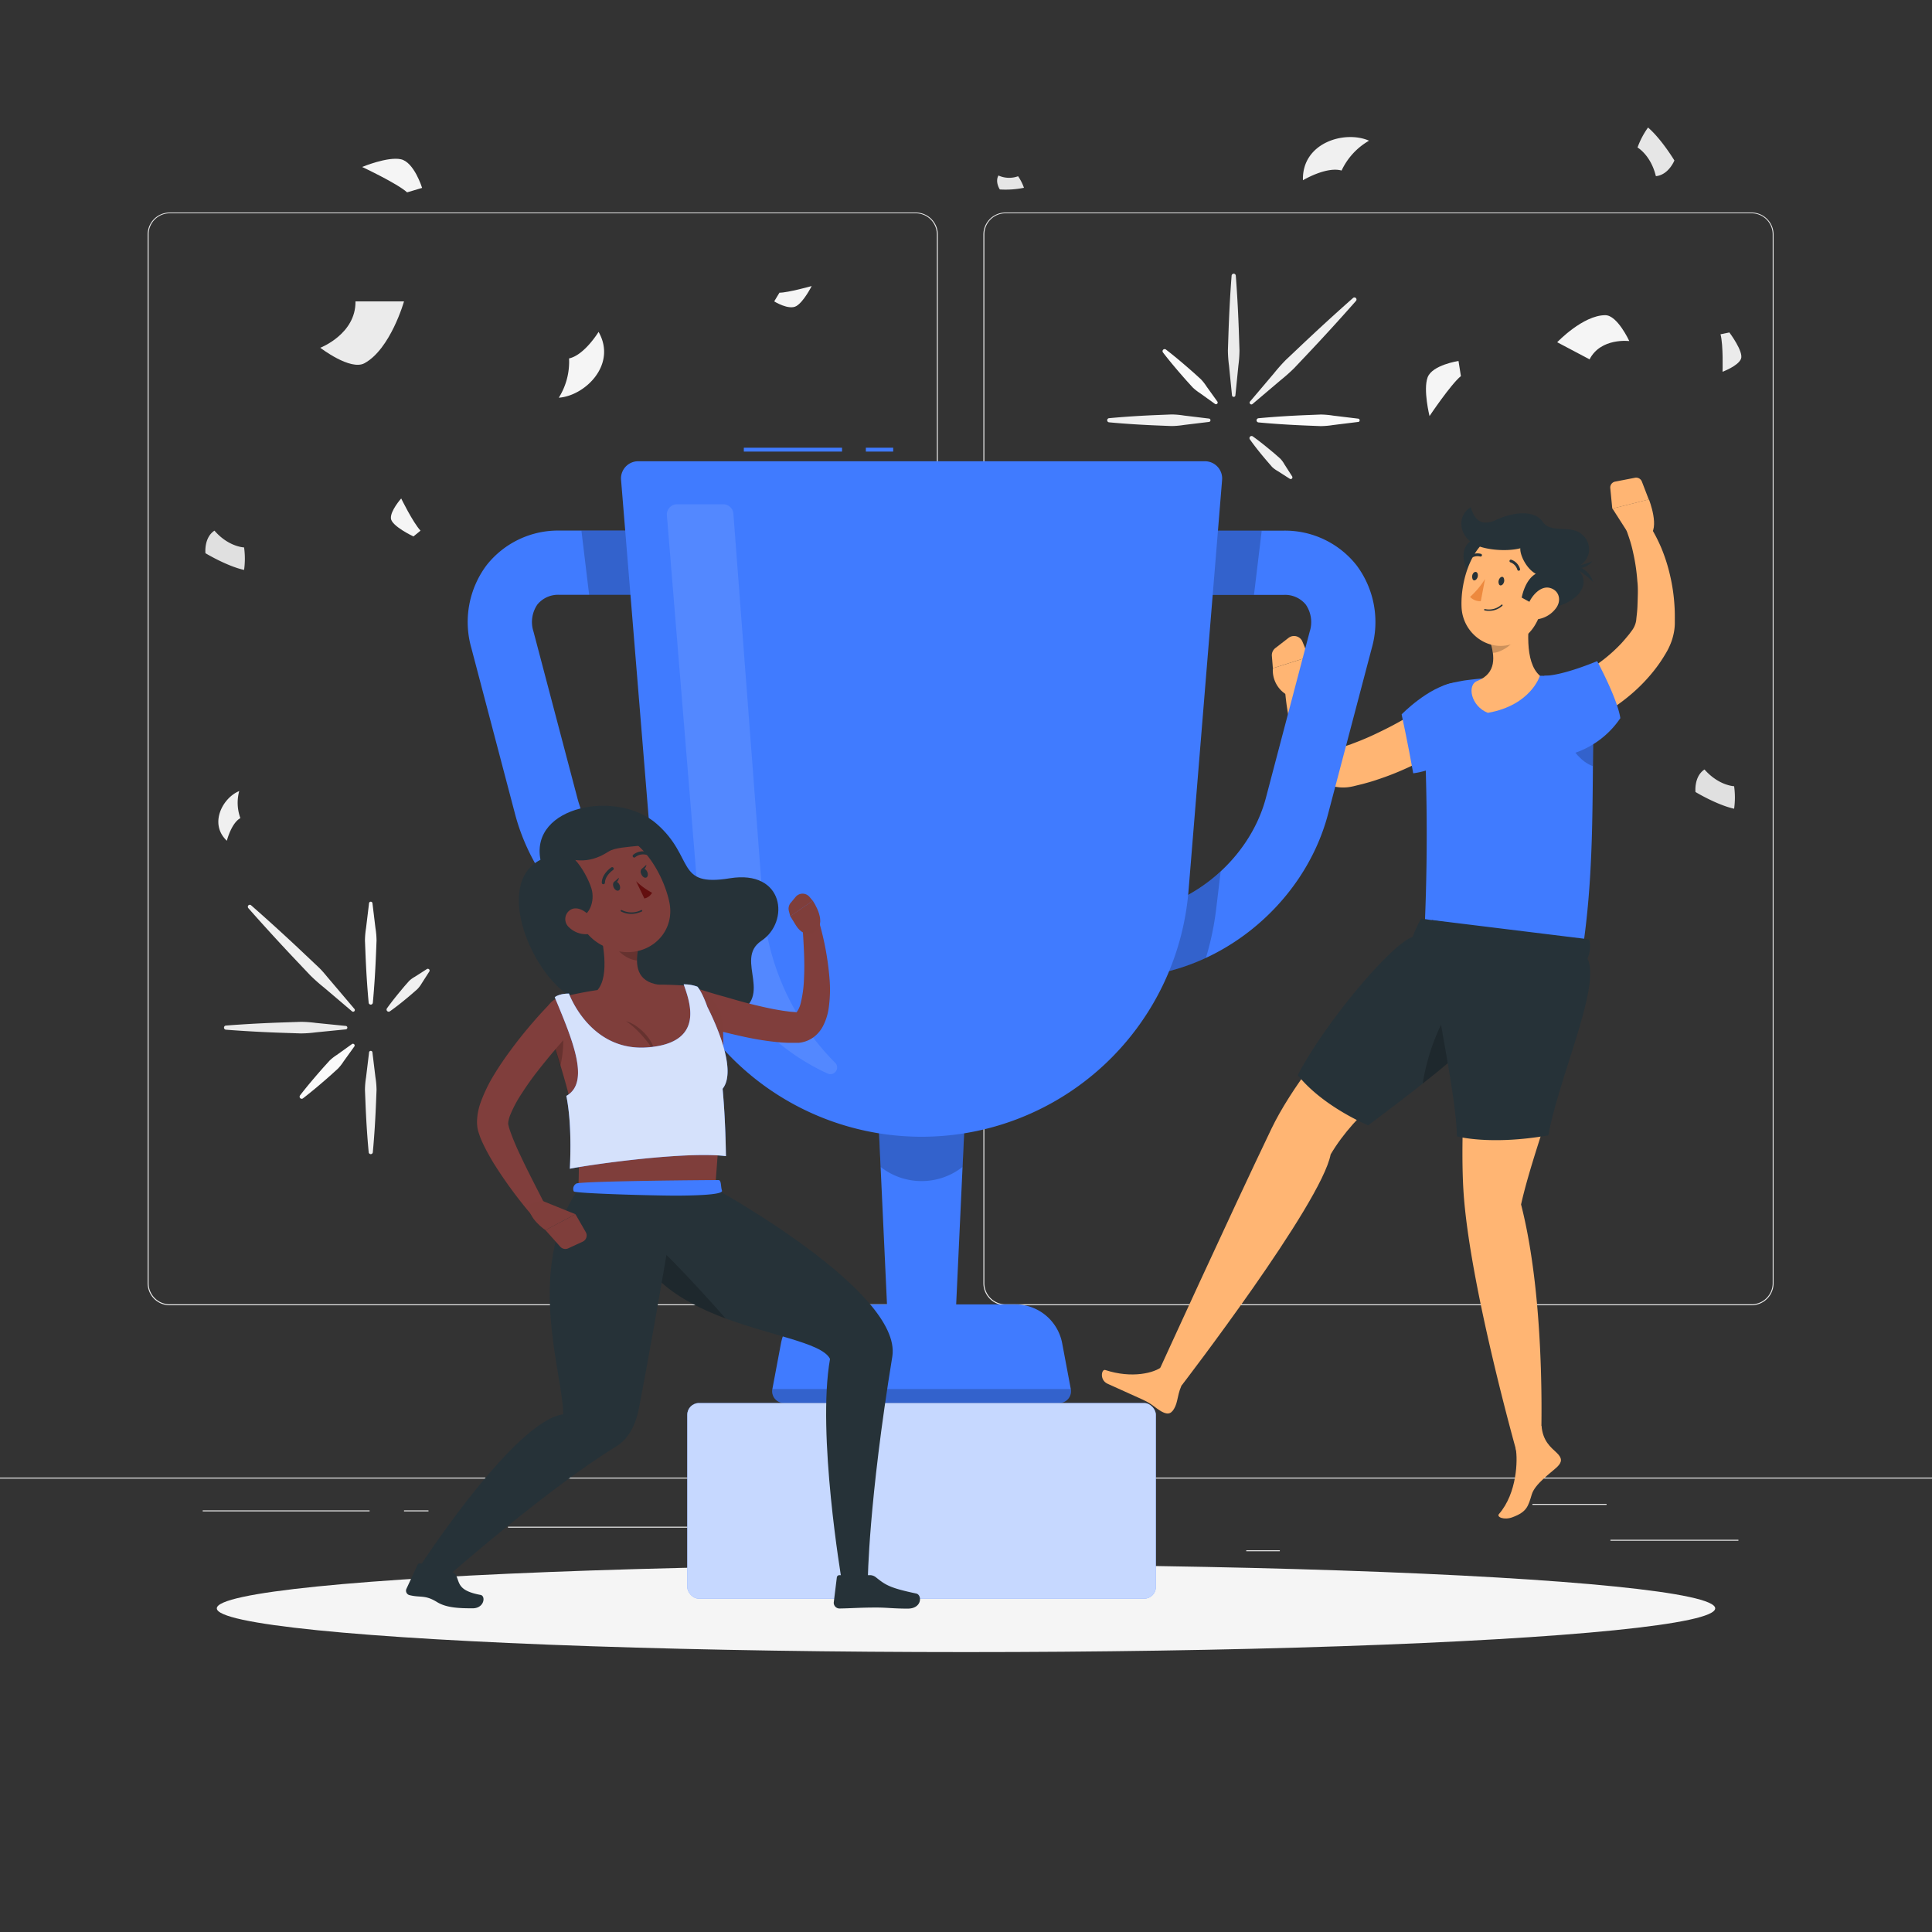 <svg xmlns="http://www.w3.org/2000/svg" viewBox="0 0 500 500"><rect x="0" y="0" width="500" height="500" fill="#333333" stroke="none"/><g id="freepik--background-complete--inject-5"><rect y="382.4" width="500" height="0.25" style="fill:#ebebeb"></rect><rect x="416.78" y="398.49" width="33.12" height="0.25" style="fill:#ebebeb"></rect><rect x="322.53" y="401.21" width="8.69" height="0.25" style="fill:#ebebeb"></rect><rect x="396.59" y="389.21" width="19.19" height="0.25" style="fill:#ebebeb"></rect><rect x="52.46" y="390.89" width="43.19" height="0.25" style="fill:#ebebeb"></rect><rect x="104.56" y="390.89" width="6.33" height="0.25" style="fill:#ebebeb"></rect><rect x="131.47" y="395.11" width="93.68" height="0.25" style="fill:#ebebeb"></rect><path d="M237,337.8H43.91a5.71,5.71,0,0,1-5.7-5.71V60.66A5.71,5.71,0,0,1,43.91,55H237a5.71,5.71,0,0,1,5.71,5.71V332.09A5.71,5.71,0,0,1,237,337.8ZM43.91,55.2a5.46,5.46,0,0,0-5.45,5.46V332.09a5.46,5.46,0,0,0,5.45,5.46H237a5.47,5.47,0,0,0,5.46-5.46V60.66A5.47,5.47,0,0,0,237,55.2Z" style="fill:#ebebeb"></path><path d="M453.31,337.8H260.21a5.72,5.72,0,0,1-5.71-5.71V60.66A5.72,5.72,0,0,1,260.21,55h193.1A5.71,5.71,0,0,1,459,60.66V332.09A5.71,5.71,0,0,1,453.31,337.8ZM260.21,55.2a5.47,5.47,0,0,0-5.46,5.46V332.09a5.47,5.47,0,0,0,5.46,5.46h193.1a5.47,5.47,0,0,0,5.46-5.46V60.66a5.47,5.47,0,0,0-5.46-5.46Z" style="fill:#ebebeb"></path><path d="M92,78h12.56s-3.49,12.32-10.23,16c-3.66,2-11.44-4-11.44-4S92.11,86.46,92,78Z" style="fill:#ebebeb"></path><path d="M154.91,85.89s-3.64,6-7.64,6.87a17.48,17.48,0,0,1-2.66,10.17C151.44,102.43,159.72,94.34,154.91,85.89Z" style="fill:#f5f5f5"></path><path d="M63.17,141.67s-4-.11-7.67-4.34c-2.78,1.84-2.33,5.84-2.33,5.84s5.5,3.33,10,4.33A21.27,21.27,0,0,0,63.17,141.67Z" style="fill:#e0e0e0"></path><path d="M448.79,203.47s-3.94-.11-7.67-4.33c-2.77,1.83-2.33,5.83-2.33,5.83s5.5,3.33,10,4.33A21.27,21.27,0,0,0,448.79,203.47Z" style="fill:#e0e0e0"></path><path d="M108.83,137.33c-2-2.16-5-8.33-5-8.33s-2.83,3.17-2.66,5.17,5.83,4.66,5.83,4.66Z" style="fill:#f5f5f5"></path><path d="M105.36,49.78c-2.57-2.32-11.64-6.57-11.64-6.57s6.54-2.72,10-2,5.52,7.42,5.52,7.42Z" style="fill:#f5f5f5"></path><path d="M201.72,75.75c2.21,0,8.34-1.72,8.34-1.72s-2,4-3.95,5.17S200.36,78,200.36,78Z" style="fill:#f5f5f5"></path><path d="M411.38,93,403,88.57s6.66-7,12.45-7c3.14,0,6.21,6.7,6.21,6.7S414.29,87.33,411.38,93Z" style="fill:#f5f5f5"></path><path d="M337.2,46.65s6.05-3.64,10-2.51a17.43,17.43,0,0,1,7.11-7.73C348,33.65,336.91,36.93,337.2,46.65Z" style="fill:#f0f0f0"></path><path d="M58.71,217.59s1.13-4.55,3.5-5.86a11.57,11.57,0,0,1-.3-7C57.68,206.42,54,213.16,58.71,217.59Z" style="fill:#f0f0f0"></path><path d="M423.79,38.17s3.43,1.95,4.75,7.42c3.31-.32,4.79-4.06,4.79-4.06S430,36,426.51,33A21.36,21.36,0,0,0,423.79,38.17Z" style="fill:#e6e6e6"></path><path d="M263.48,45.61a6.72,6.72,0,0,1-5.08-.19c-.94,1.67.35,3.61.35,3.61A23.85,23.85,0,0,0,265,48.6,12.65,12.65,0,0,0,263.48,45.61Z" style="fill:#e6e6e6"></path><path d="M445.27,86.51c.75,2.85.52,9.7.52,9.7s4-1.47,4.77-3.32-3-6.85-3-6.85Z" style="fill:#ebebeb"></path><path d="M378.08,97.33c-2.64,2.16-8.12,10.35-8.12,10.35s-1.68-6.76-.5-10,8-4.26,8-4.26Z" style="fill:#f5f5f5"></path><path d="M96.39,233.75l.78,6.44a21.88,21.88,0,0,1,.28,3.22l-.13,3.22c-.17,4.29-.43,8.58-.83,12.87a.54.54,0,0,1-.59.49.56.56,0,0,1-.49-.49c-.4-4.29-.66-8.58-.83-12.87l-.13-3.22a21.88,21.88,0,0,1,.28-3.22l.78-6.44a.44.44,0,0,1,.49-.39A.45.45,0,0,1,96.39,233.75Z" style="fill:#fafafa"></path><path d="M96.39,272.4l.78,6.44a21.74,21.74,0,0,1,.28,3.21l-.13,3.22c-.17,4.29-.43,8.59-.83,12.88a.54.54,0,0,1-1.08,0c-.4-4.29-.66-8.59-.83-12.88l-.13-3.22a21.74,21.74,0,0,1,.28-3.21l.78-6.44a.44.44,0,0,1,.88,0Z" style="fill:#f0f0f0"></path><path d="M89.5,266.4l-7.75.77a31.48,31.48,0,0,1-3.87.28L74,267.32q-7.76-.24-15.49-.83a.54.54,0,0,1,0-1.08c5.16-.4,10.32-.66,15.49-.83l3.87-.13a31.48,31.48,0,0,1,3.87.28l7.75.78a.44.44,0,0,1,.4.49A.45.45,0,0,1,89.5,266.4Z" style="fill:#ebebeb"></path><path d="M111.11,251.42l-2,3.12A7.38,7.38,0,0,1,108,256l-1.37,1.2c-1.84,1.58-3.73,3.12-5.74,4.54a.55.55,0,0,1-.76-.76c1.42-2,3-3.9,4.54-5.74l1.21-1.37a7,7,0,0,1,1.48-1.08l3.12-2a.47.47,0,0,1,.63.14A.46.46,0,0,1,111.11,251.42Z" style="fill:#f0f0f0"></path><path d="M91.7,270.83l-2.79,3.88a11.77,11.77,0,0,1-1.47,1.87l-1.75,1.59c-2.36,2.09-4.76,4.14-7.28,6.08a.54.54,0,0,1-.76-.1.56.56,0,0,1,0-.66c1.94-2.52,4-4.92,6.08-7.28l1.59-1.75A12.24,12.24,0,0,1,87.19,273l3.89-2.79a.44.44,0,0,1,.62.1A.45.45,0,0,1,91.7,270.83Z" style="fill:#fafafa"></path><path d="M91.08,261.71l-7.23-6.14a45.89,45.89,0,0,1-3.54-3.14L77.06,249q-6.5-6.85-12.77-13.95a.54.54,0,0,1,0-.75.52.52,0,0,1,.71,0q7.11,6.24,14,12.77l3.43,3.24c1.15,1.08,2.1,2.35,3.14,3.54l6.13,7.23a.45.45,0,0,1,0,.63A.45.45,0,0,1,91.08,261.71Z" style="fill:#f0f0f0"></path><path d="M351.48,109.2,345,110a21.88,21.88,0,0,1-3.22.28l-3.22-.13c-4.29-.17-8.58-.43-12.87-.83a.55.55,0,0,1-.49-.59.56.56,0,0,1,.49-.49c4.29-.4,8.58-.66,12.87-.83l3.22-.13a21.88,21.88,0,0,1,3.22.28l6.44.78a.44.44,0,0,1,0,.88Z" style="fill:#fafafa"></path><path d="M312.83,109.2l-6.44.78a21.74,21.74,0,0,1-3.21.28l-3.22-.13c-4.29-.17-8.58-.43-12.88-.83a.54.54,0,0,1,0-1.08c4.3-.4,8.59-.66,12.88-.83l3.22-.13a21.74,21.74,0,0,1,3.21.28l6.44.78a.44.44,0,0,1,0,.88Z" style="fill:#f0f0f0"></path><path d="M318.84,102.31l-.78-7.75a31.48,31.48,0,0,1-.28-3.87l.13-3.87c.17-5.16.43-10.33.83-15.49a.55.55,0,0,1,.58-.5.55.55,0,0,1,.5.5c.4,5.16.66,10.33.83,15.49l.13,3.87a31.48,31.48,0,0,1-.28,3.87l-.78,7.75a.43.43,0,0,1-.48.4A.44.44,0,0,1,318.84,102.31Z" style="fill:#ebebeb"></path><path d="M333.81,123.92l-3.12-2a7,7,0,0,1-1.48-1.08L328,119.44c-1.58-1.84-3.12-3.73-4.54-5.74a.55.55,0,0,1,.13-.76.54.54,0,0,1,.63,0c2,1.42,3.9,3,5.74,4.54l1.37,1.21a7,7,0,0,1,1.08,1.48l2,3.12a.47.47,0,0,1-.14.63A.46.46,0,0,1,333.81,123.92Z" style="fill:#f0f0f0"></path><path d="M314.41,104.51l-3.89-2.79a12.24,12.24,0,0,1-1.87-1.47l-1.59-1.75c-2.09-2.36-4.14-4.76-6.08-7.28a.54.54,0,0,1,.1-.76.56.56,0,0,1,.66,0c2.52,1.94,4.92,4,7.28,6.08l1.75,1.59a12.24,12.24,0,0,1,1.47,1.87l2.79,3.89a.44.44,0,0,1-.62.62Z" style="fill:#fafafa"></path><path d="M323.53,103.89l6.13-7.23a45.89,45.89,0,0,1,3.14-3.54l3.43-3.24q6.86-6.51,13.95-12.78a.54.54,0,0,1,.76.76q-6.26,7.11-12.78,14l-3.24,3.43a45.89,45.89,0,0,1-3.54,3.14l-7.23,6.13a.43.43,0,0,1-.62-.05A.43.43,0,0,1,323.53,103.89Z" style="fill:#f0f0f0"></path></g><g id="freepik--Shadow--inject-5"><ellipse id="freepik--path--inject-5" cx="250" cy="416.24" rx="193.89" ry="11.32" style="fill:#f5f5f5"></ellipse></g><g id="freepik--character-2--inject-5"><path d="M377.27,191.19c-.64.47-1.13.82-1.69,1.19s-1.09.71-1.64,1.07c-1.09.68-2.2,1.35-3.31,2-2.25,1.26-4.54,2.44-6.91,3.49a72.24,72.24,0,0,1-7.26,2.82c-1.23.44-2.51.78-3.78,1.13l-1.93.47-.48.12-.34.07-.41.08a10,10,0,0,1-1.76.17,9.9,9.9,0,0,1-3.58-.59,10.73,10.73,0,0,1-2.9-1.6,15.15,15.15,0,0,1-3.53-4,30.1,30.1,0,0,1-3.28-7.84,61.1,61.1,0,0,1-2.08-15.27,2.87,2.87,0,0,1,5.64-.83l0,.14a96,96,0,0,0,4.5,13.09,24,24,0,0,0,3,5.25,5.1,5.1,0,0,0,1.45,1.31c.39.17.34,0,.33,0a19.71,19.71,0,0,1,2.15-.78c1-.41,2.09-.78,3.12-1.23,2.08-.84,4.13-1.84,6.16-2.85s4-2.12,6-3.28c1-.56,2-1.15,2.93-1.75l2.76-1.77.23-.15a5.77,5.77,0,0,1,6.52,9.52Z" style="fill:#ffb573"></path><path d="M338.4,178.32l.3-8.32-9.28,2.94A7.34,7.34,0,0,0,334,180.3Z" style="fill:#ffb573"></path><path d="M333.46,165.09l-3.4,2.63a2.34,2.34,0,0,0-.9,2.06l.26,3.16L338.7,170l-1.63-3.95A2.35,2.35,0,0,0,333.46,165.09Z" style="fill:#ffb573"></path><path d="M376.05,176.75c-6.49,1.11-13.31,8.13-13.31,8.13s1.66,7.64,3,15.25C382.9,197.92,388.32,174.66,376.05,176.75Z" style="fill:#407BFF"></path><path d="M368.43,186.12a552.49,552.49,0,0,1,0,59.54l40.69,3c3.57-21.36,2.88-41.61,3.27-61.84.11-5.81-1.61-11.15-7.4-11.7-2.14-.2-7-.26-8.89-.22a146.08,146.08,0,0,0-17.08,1.2c-1.22.21-2.43.45-3.57.72A9,9,0,0,0,368.43,186.12Z" style="fill:#407BFF"></path><path d="M403.48,186.76s2.86,9.36,8.73,11.51c0-3.73.06-7.46.13-11.18Z" style="opacity:0.2"></path><path d="M368.49,242.83s-29.37,28.32-39.44,49.28c-10.47,21.8-29.39,63.24-29.39,63.24l6.22,3.11s36.08-46.94,38.49-59.7c13.16-22.29,46.38-32.57,52.07-51.71C384.36,243.46,368.49,242.83,368.49,242.83Z" style="fill:#ffb573"></path><path d="M381.83,245.66s-4.44,40.07-3.1,62.35c1.48,24.41,14,68.56,14,68.56l6-.31s1.81-37.63-5.08-64.55c4-17.85,15.74-44,15.4-63.06A181.58,181.58,0,0,0,381.83,245.66Z" style="fill:#ffb573"></path><path d="M402.83,375.94c-1.5-1.41-3.56-3-3.88-6.93,0,0-7.16,3.29-6.66,6s.37,11.39-4.37,16.83c-.66.76,1.32,1.64,3.51.82,3.72-1.39,4.05-2.78,5-5.93.82-2.7,4.89-5.52,6.53-7.06C404.33,378.35,404.33,377.35,402.83,375.94Z" style="fill:#ffb573"></path><path d="M304.15,364c.86-1.86.6-4.51,2.79-7.3,0,0-4-4.94-6.05-3.14s-8,3.25-14.84,1c-1-.32-1.54,2.58.58,3.55,3.52,1.61,6.12,2.75,9.12,4.12,2.56,1.17,3,2,4.93,3.11C302.33,366.23,303.28,365.91,304.15,364Z" style="fill:#ffb573"></path><path d="M382.4,176.2c4.9-2,4.47-6.28,3.26-10.26l10.56-9.49c-.81,5.63-1.78,14.91,2.31,18.43,0,0-2.31,7.65-13.47,9.6C380.69,182.81,379.53,177.17,382.4,176.2Z" style="fill:#ffb573"></path><path d="M391.68,160.25l-6,5.68a16.93,16.93,0,0,1,.69,3c1.61.14,5.92-2.2,6-4.7A13.76,13.76,0,0,0,391.68,160.25Z" style="opacity:0.2"></path><path d="M422.15,139.18l-4.85-7.57,9.44-2.37s3,7.58,0,9.52Z" style="fill:#ffb573"></path><path d="M404.42,176.91l.55-.23.68-.31,1.4-.67c.93-.47,1.86-1,2.77-1.52a49.35,49.35,0,0,0,5.23-3.53,40.69,40.69,0,0,0,4.59-4.19c.69-.76,1.34-1.54,2-2.34l.82-1.11a5.93,5.93,0,0,0,.49-.84,6.49,6.49,0,0,0,.33-.87,5,5,0,0,0,.2-1.14c.12-1.08.25-2.16.29-3.24s.08-2.18.1-3.27,0-2.19-.13-3.28a48.52,48.52,0,0,0-.91-6.54c-.23-1.08-.46-2.17-.78-3.22-.14-.53-.32-1.05-.49-1.57l-.49-1.43-.15-.41a2.85,2.85,0,0,1,5-2.62c.49.67.83,1.16,1.2,1.75s.68,1.13,1,1.71c.64,1.15,1.2,2.33,1.73,3.53a44.2,44.2,0,0,1,2.39,7.47,46.66,46.66,0,0,1,1.12,7.81c.09,1.32.09,2.63.08,4a13.37,13.37,0,0,1-.17,2.44,16.09,16.09,0,0,1-.65,2.59,18.53,18.53,0,0,1-1.06,2.41l-.33.58-.27.46-.54.88a36.26,36.26,0,0,1-2.4,3.38,43.38,43.38,0,0,1-5.67,5.9,48,48,0,0,1-6.54,4.75c-1.16.68-2.34,1.33-3.56,1.93-.61.3-1.22.59-1.86.87l-1,.4-1.13.42a5.77,5.77,0,0,1-4.21-10.74Z" style="fill:#ffb573"></path><path d="M399.67,174.88c4.78,0,13.67-3.78,13.67-3.78s5.25,9.68,6,14.76a23.23,23.23,0,0,1-12.8,9.32C400.71,192.12,398.06,184.48,399.67,174.88Z" style="fill:#407BFF"></path><path d="M354.1,291.24s-11.66-4.78-18.24-13c7.4-14.16,24.62-34.24,29.69-35.73a40.16,40.16,0,0,1,2.23-4.79l33,4.91C399,258.65,364.43,283.29,354.1,291.24Z" style="fill:#263238"></path><path d="M378.55,258.33c-4.52,2.06-9,13.24-10.35,22.09a214.86,214.86,0,0,0,19.1-16.8C383.65,260.72,379.45,257.93,378.55,258.33Z" style="opacity:0.2"></path><path d="M377.06,294.09s8.56,2.38,23.65-.26c2.76-15.14,13.68-38.75,10.13-45.73a7.71,7.71,0,0,0,.44-5l-40.7-5C367.24,243.16,376.7,279,377.06,294.09Z" style="fill:#263238"></path><path d="M418,124.64l5.15-1a1.59,1.59,0,0,1,1.77,1l1.78,4.63-9.44,2.37-.52-5.28A1.56,1.56,0,0,1,418,124.64Z" style="fill:#ffb573"></path><path d="M386,139.11c-6.48-.69-9.47,3.19-5.33,10.76C385.86,142.59,386,139.11,386,139.11Z" style="fill:#263238"></path><path d="M400.91,150.6c-1.88,7.33-2.61,11.71-7.09,14.8-6.73,4.64-15.23-.52-15.57-8.26-.31-7,2.81-17.77,10.64-19.33A10.32,10.32,0,0,1,400.91,150.6Z" style="fill:#ffb573"></path><path d="M399.29,157.66l-5.47-3s.77-4.55,3.64-6.16c-2.49-1.38-4.15-4.95-4-6.61-3.91,1-9.64.31-12-1.1-4.29-2.59-4.12-7.59-.85-9.49,1.07,3.32,2.78,5.06,6.82,3.16s9.68-2.59,11.81.58,7.36.62,10.25,3.34a4.92,4.92,0,0,1-1.73,8.48C412.75,150.84,408.27,156.8,399.29,157.66Z" style="fill:#263238"></path><path d="M405.61,146.48a5.9,5.9,0,0,1,6.68,4.12C410.66,148.94,407.48,146.57,405.61,146.48Z" style="fill:#263238"></path><path d="M406,146.39a4.65,4.65,0,0,0,6.09-1.15C410.41,146,407.39,146.86,406,146.39Z" style="fill:#263238"></path><path d="M402.82,157.21a7.2,7.2,0,0,1-4.62,3c-2.48.43-3.47-1.85-2.57-4.06.81-2,3.08-4.62,5.47-4S404.13,155.28,402.82,157.21Z" style="fill:#ffb573"></path><path d="M389.27,150.51c-.12.6-.53,1-.93,1s-.62-.63-.5-1.23.53-1,.92-1S389.38,149.91,389.27,150.51Z" style="fill:#263238"></path><path d="M382.44,149.2c-.11.6-.53,1-.92,1s-.62-.63-.51-1.24.54-1,.93-.95S382.56,148.6,382.44,149.2Z" style="fill:#263238"></path><path d="M384.32,149.87a22,22,0,0,1-3.87,4.61,3.56,3.56,0,0,0,2.78,1.1Z" style="fill:#ed893e"></path><path d="M385.6,158.08a5.42,5.42,0,0,1-1.36-.1.19.19,0,0,1-.15-.21.18.18,0,0,1,.22-.14,4.83,4.83,0,0,0,4.25-1.12.18.18,0,1,1,.26.25A5,5,0,0,1,385.6,158.08Z" style="fill:#263238"></path><path d="M393,147.71a.38.38,0,0,1-.31-.25,2.9,2.9,0,0,0-1.77-1.92.36.36,0,0,1-.25-.44.35.35,0,0,1,.44-.25,3.56,3.56,0,0,1,2.27,2.39.35.35,0,0,1-.23.45A.39.39,0,0,1,393,147.71Z" style="fill:#263238"></path><path d="M380.22,144.7a.36.36,0,0,1-.21-.13.36.36,0,0,1,.06-.51,3.53,3.53,0,0,1,3.21-.72.35.35,0,0,1,.23.45.36.36,0,0,1-.45.23,2.87,2.87,0,0,0-2.54.6A.38.38,0,0,1,380.22,144.7Z" style="fill:#263238"></path></g><g id="freepik--Cup--inject-5"><polygon points="247.25 342.02 229.76 342.02 227.01 282.89 250 282.89 247.25 342.02" style="fill:#407BFF"></polygon><path d="M249.11,302h0a17.17,17.17,0,0,1-21.21,0h0L227,282.9h23Z" style="opacity:0.2"></path><path d="M187,252.93c-24.27,0-47.35-18.16-53.7-42.24L122,167.76a24.52,24.52,0,0,1,3.9-21.45,23.56,23.56,0,0,1,18.93-9H179.4a8.32,8.32,0,0,1,0,16.63H144.84a6.92,6.92,0,0,0-5.76,2.5,8,8,0,0,0-1,7.06l11.32,42.94c4.41,16.73,20.94,29.84,37.62,29.84a8.32,8.32,0,1,1,0,16.63Z" style="fill:#407BFF"></path><path d="M290,252.93a8.32,8.32,0,1,1,0-16.63c16.68,0,33.21-13.11,37.62-29.84l11.31-42.94a8,8,0,0,0-1-7.06,6.92,6.92,0,0,0-5.76-2.5H297.61a8.32,8.32,0,1,1,0-16.63h34.56a23.57,23.57,0,0,1,18.93,9,24.52,24.52,0,0,1,3.9,21.45l-11.31,42.93C337.34,234.77,314.25,252.93,290,252.93Z" style="fill:#407BFF"></path><g style="opacity:0.2"><path d="M187.71,145.65a8.32,8.32,0,0,0-8.31-8.32H150.47l2,16.63H179.4A8.31,8.31,0,0,0,187.71,145.65Z"></path><path d="M187,236.3c-9.41,0-18.76-4.16-25.93-10.8l1.17,9.69a74.27,74.27,0,0,0,2.67,12.72,52.53,52.53,0,0,0,22.09,5,8.32,8.32,0,1,0,0-16.63Z"></path><path d="M281.67,244.62a8.32,8.32,0,0,0,8.31,8.31,52.54,52.54,0,0,0,22.1-5,74.27,74.27,0,0,0,2.67-12.72l1.16-9.69c-7.16,6.64-16.51,10.8-25.93,10.8A8.32,8.32,0,0,0,281.67,244.62Z"></path><path d="M297.61,137.33a8.32,8.32,0,0,0,0,16.63h26.92l2-16.63Z"></path></g><rect x="224.08" y="115.87" width="7.08" height="1" style="fill:#407BFF"></rect><rect x="192.5" y="115.87" width="25.42" height="1" style="fill:#407BFF"></rect><path d="M238.5,294.19h0a69.31,69.31,0,0,1-69.08-63.66l-8.69-106.34a4.45,4.45,0,0,1,4.44-4.82H311.84a4.46,4.46,0,0,1,4.44,4.82l-8.69,106.34A69.32,69.32,0,0,1,238.5,294.19Z" style="fill:#407BFF"></path><path d="M216.11,275a1.74,1.74,0,0,1-1.9,2.85,58.26,58.26,0,0,1-33.74-48.19l-7.88-96.3a2.65,2.65,0,0,1,2.63-2.86h11.95a2.63,2.63,0,0,1,2.63,2.44l7.67,101a64.44,64.44,0,0,0,18.57,41Z" style="fill:#fff;opacity:0.1"></path><path d="M274.12,363.1H202.89a3.06,3.06,0,0,1-3-3.62l2.23-11.85a12.33,12.33,0,0,1,12.11-10.05h48.55a12.33,12.33,0,0,1,12.11,10.05l2.23,11.85A3.06,3.06,0,0,1,274.12,363.1Z" style="fill:#407BFF"></path><path d="M277.12,359.48H199.89a3.06,3.06,0,0,0,3,3.62h71.23A3.06,3.06,0,0,0,277.12,359.48Z" style="opacity:0.2"></path><rect x="177.86" y="363.1" width="121.28" height="50.64" rx="3.04" style="fill:#407BFF"></rect><rect x="177.86" y="363.1" width="121.28" height="50.64" rx="3.04" style="fill:#fff;opacity:0.7"></rect></g><g id="freepik--character-1--inject-5"><path d="M139.87,222.51c-2.7-14,19.91-18.22,30.09-9.29,9.94,8.72,4.76,16.38,18.9,14.08s15.58,11.25,8.18,16.19,4.42,15.12-8.09,19.5c-15.48,5.43-30,.51-40.44-4.64S127.46,228.84,139.87,222.51Z" style="fill:#263238"></path><path d="M185.06,307.62S233.47,334.2,230.94,351c-6.18,37.86-6.35,57.91-6.35,57.91h-6.78s-6.43-37.88-3-57.22c-4.22-8.67-56.2-6.87-52.68-44.11Z" style="fill:#263238"></path><path d="M162.31,315.64c2,14.16,13.67,21.19,25.51,25.6C179.07,331.33,169.1,320.72,162.31,315.64Z" style="opacity:0.2"></path><path d="M225.17,407.65h-7.92a.66.66,0,0,0-.68.59l-.8,6.5a1.5,1.5,0,0,0,1.51,1.54c3.48-.06,5.16-.25,9.56-.25,2.7,0,4.35.28,8.09.28s3.75-3.58,2.17-3.91c-7-1.47-8-2.28-10.42-4.2A2.45,2.45,0,0,0,225.17,407.65Z" style="fill:#263238"></path><path d="M180.26,255.79c2.16.67,4.44,1.39,6.67,2s4.49,1.32,6.73,1.88,4.49,1.1,6.7,1.52c1.09.19,2.2.4,3.26.52l.8.11.77.06.76.06h.13v0s-.1.07-.06.08.15-.06.31-.28a6.94,6.94,0,0,0,.9-2.15,30.58,30.58,0,0,0,.84-6.34c.12-2.26.1-4.58,0-6.9s-.24-4.71-.42-7v-.08a2.2,2.2,0,0,1,4.3-.78,73.84,73.84,0,0,1,2.72,14.65,33.69,33.69,0,0,1-.24,8,14.59,14.59,0,0,1-1.53,4.58,8.49,8.49,0,0,1-2,2.43,7.6,7.6,0,0,1-3.29,1.59c-.29.06-.6.11-.88.14l-.43,0h-2.4l-1-.05c-1.33-.06-2.59-.22-3.87-.38-2.52-.33-5-.79-7.39-1.34a124.89,124.89,0,0,1-14.23-4,4.42,4.42,0,0,1,2.75-8.39Z" style="fill:#803e3c"></path><path d="M210.34,233.1l-5.82,4s.42.71,1.5,2.44,2.88,2.79,4.51,1.7C214.58,239.21,210.34,233.1,210.34,233.1Z" style="fill:#7f3e3b"></path><path d="M204.63,233.66l1.27-1.53a2.34,2.34,0,0,1,3.61,0l.83,1-5.82,4-.34-1.3A2.34,2.34,0,0,1,204.63,233.66Z" style="fill:#7f3e3b"></path><path d="M187.07,265.33c.4,7.29-.24,19.79-2,42.29h-35.4c.56-13.49-.27-18.51-8.23-43.52a4.62,4.62,0,0,1,3.29-5.88,97.18,97.18,0,0,1,9.9-2,111.38,111.38,0,0,1,15.87-1.4c2.08,0,4.25.09,6.26.21A10.93,10.93,0,0,1,187.07,265.33Z" style="fill:#7f3e3b"></path><path d="M145.45,265.3a27.64,27.64,0,0,1-.46,10.64c-.67-2.39-1.42-4.95-2.27-7.75Z" style="opacity:0.2"></path><path d="M169.39,272.54c0-3.36-4.36-7.56-7.41-8.25C164.18,265.53,168.28,269.93,169.39,272.54Z" style="opacity:0.2"></path><path d="M154.61,238.25c1.45,5,3.28,14.28,0,18,0,0,1.86,5.06,11.35,4.22,10.43-.93,4.52-5.62,4.52-5.62-5.81-.86-6-5.09-5.4-9.15Z" style="fill:#7f3e3b"></path><path d="M158.88,241.29l6.2,4.41a16.38,16.38,0,0,0-.23,2.86c-2.21-.13-5.41-2.25-5.84-4.51A7.52,7.52,0,0,1,158.88,241.29Z" style="opacity:0.2"></path><path d="M146.5,232.7c4.13,7.51,5.72,10.78,11.5,12.91,8.7,3.19,17-3.52,15.23-12.12-1.63-7.74-8.11-18.73-17.14-18.23A11.7,11.7,0,0,0,146.5,232.7Z" style="fill:#7f3e3b"></path><path d="M143.57,221.94c3.5-4.78,9,5.4,9.65,8.61s-.84,7.73-5.84,7.37S139.82,227.07,143.57,221.94Z" style="fill:#263238"></path><path d="M142.86,220.69c7.42,3.64,11.73,1.52,14.73-.36s13.67-.83,11.25-3.25-6.15-4.58-12.25-3.63S142.86,220.69,142.86,220.69Z" style="fill:#263238"></path><path d="M116.92,406.83l-8.11-2.23a.62.62,0,0,0-.73.34l-2.9,6.25a1.18,1.18,0,0,0,.77,1.62c2.84.73,4-.15,7.15,1.8,2.37,1.46,5.54,1.62,9.2,1.62,3.08,0,3.43-3.21,2.09-3.46-6-1.12-5.36-3.11-6.4-5.16A1.67,1.67,0,0,0,116.92,406.83Z" style="fill:#263238"></path><path d="M175.35,307.62s-5.11,31.36-10,56.88c-.74,3.86-2.49,7.77-5.85,9.82-17.44,10.65-43.25,33.32-43.25,33.32l-7.5-2.38s24.34-37.54,37-39.24c0-10.52-10-37.31,3.92-58.4Z" style="fill:#263238"></path><path d="M149.2,306.28a1.57,1.57,0,0,0-.71,2.05c.37.55,21.62,1.14,27.15,1.1s11.56-.31,11.21-1.3-.13-2.68-.87-2.72S151.41,305.64,149.2,306.28Z" style="fill:#407BFF"></path><path d="M158.82,229.67c.3.63.88,1,1.29.79s.5-.86.21-1.49-.88-1-1.29-.79S158.53,229,158.82,229.67Z" style="fill:#263238"></path><path d="M166,226.31c.29.63.87,1,1.28.79s.51-.87.21-1.5-.87-1-1.29-.78S165.65,225.68,166,226.31Z" style="fill:#263238"></path><path d="M166,224.94l1.31-1.15S167.08,225.33,166,224.94Z" style="fill:#263238"></path><path d="M164.62,228.05a18.91,18.91,0,0,0,4.14,3,3,3,0,0,1-2,1.48Z" style="fill:#630f0f"></path><path d="M165.1,236.26a7.13,7.13,0,0,0,1-.36.21.21,0,0,0,.1-.28.2.2,0,0,0-.27-.09,5.53,5.53,0,0,1-5,0,.21.21,0,0,0-.28.06.22.22,0,0,0,.06.29A5.77,5.77,0,0,0,165.1,236.26Z" style="fill:#263238"></path><path d="M147.28,240a6.26,6.26,0,0,0,4.45,1.77c2.19-.05,2.66-2.17,1.51-3.91-1-1.56-3.4-3.43-5.35-2.54A2.82,2.82,0,0,0,147.28,240Z" style="fill:#7f3e3b"></path><path d="M156.27,228.82a.41.41,0,0,0,.29-.38c.05-1.89,2.07-3.26,2.09-3.27a.41.41,0,0,0,.11-.57.39.39,0,0,0-.56-.11c-.1.06-2.4,1.62-2.46,3.93a.41.41,0,0,0,.4.42Z" style="fill:#263238"></path><path d="M167.52,221.26a.43.43,0,0,0,.28-.29.41.41,0,0,0-.3-.5,4,4,0,0,0-3.65.76.41.41,0,0,0,0,.58.4.4,0,0,0,.58,0h0a3.27,3.27,0,0,1,2.9-.57A.41.41,0,0,0,167.52,221.26Z" style="fill:#263238"></path><path d="M148.3,266.38c-3.11,3.42-6.25,7.09-9.12,10.76-1.44,1.84-2.8,3.73-4,5.62a32,32,0,0,0-3.06,5.61,7.9,7.9,0,0,0-.6,2.22l0,.27a.78.78,0,0,1,0,.09l.08.32.16.64.24.74a64.39,64.39,0,0,0,2.64,6.29c2,4.28,4.27,8.59,6.44,12.89l0,0a2.2,2.2,0,0,1-3.64,2.42,111.59,111.59,0,0,1-8.91-12,53.34,53.34,0,0,1-3.79-6.83l-.42-1c-.13-.35-.25-.73-.38-1.1l-.18-.55c-.06-.23-.13-.55-.18-.81a12.3,12.3,0,0,1-.13-1.55,15.67,15.67,0,0,1,.87-4.9,39.38,39.38,0,0,1,3.56-7.4c1.35-2.24,2.81-4.33,4.31-6.37s3.05-4,4.68-5.93,3.25-3.76,5.06-5.63a4.41,4.41,0,0,1,6.43,6.05Z" style="fill:#803e3c"></path><path d="M158.87,228.3l1.3-1.15S160,228.7,158.87,228.3Z" style="fill:#263238"></path><path d="M140.27,310.74l8.66,3.5-7.77,4.11s-4.64-3.05-4.32-6.63Z" style="fill:#7f3e3b"></path><path d="M150.8,321.34l-3.75,1.73a1.77,1.77,0,0,1-2.06-.43l-3.83-4.29,7.77-4.11,2.66,4.62A1.76,1.76,0,0,1,150.8,321.34Z" style="fill:#7f3e3b"></path><path d="M183.06,260.57c-1.41-4-2.57-5.22-2.57-5.22a10.2,10.2,0,0,0-3.55-.61c1.54,4.46,5.68,15.14-9.31,16.32s-20.38-13.92-20.38-13.92c-2.68,0-3.68.95-3.68.95,4.59,11,9.25,22,3,25.53,1.06,5.27,1.23,12,.91,18.85,6.07-1.22,30.33-4.55,40.39-3.26-.1-6.77-.41-12.54-.86-17.44C190.77,277.07,185.3,265,183.06,260.57Z" style="fill:#407BFF"></path><path d="M183.06,260.57c-1.41-4-2.57-5.22-2.57-5.22a10.2,10.2,0,0,0-3.55-.61c1.54,4.46,5.68,15.14-9.31,16.32s-20.38-13.92-20.38-13.92c-2.68,0-3.68.95-3.68.95,4.59,11,9.25,22,3,25.53,1.06,5.27,1.23,12,.91,18.85,6.07-1.22,30.33-4.55,40.39-3.26-.1-6.77-.41-12.54-.86-17.44C190.77,277.07,185.3,265,183.06,260.57Z" style="fill:#fafafa;opacity:0.8"></path></g></svg>